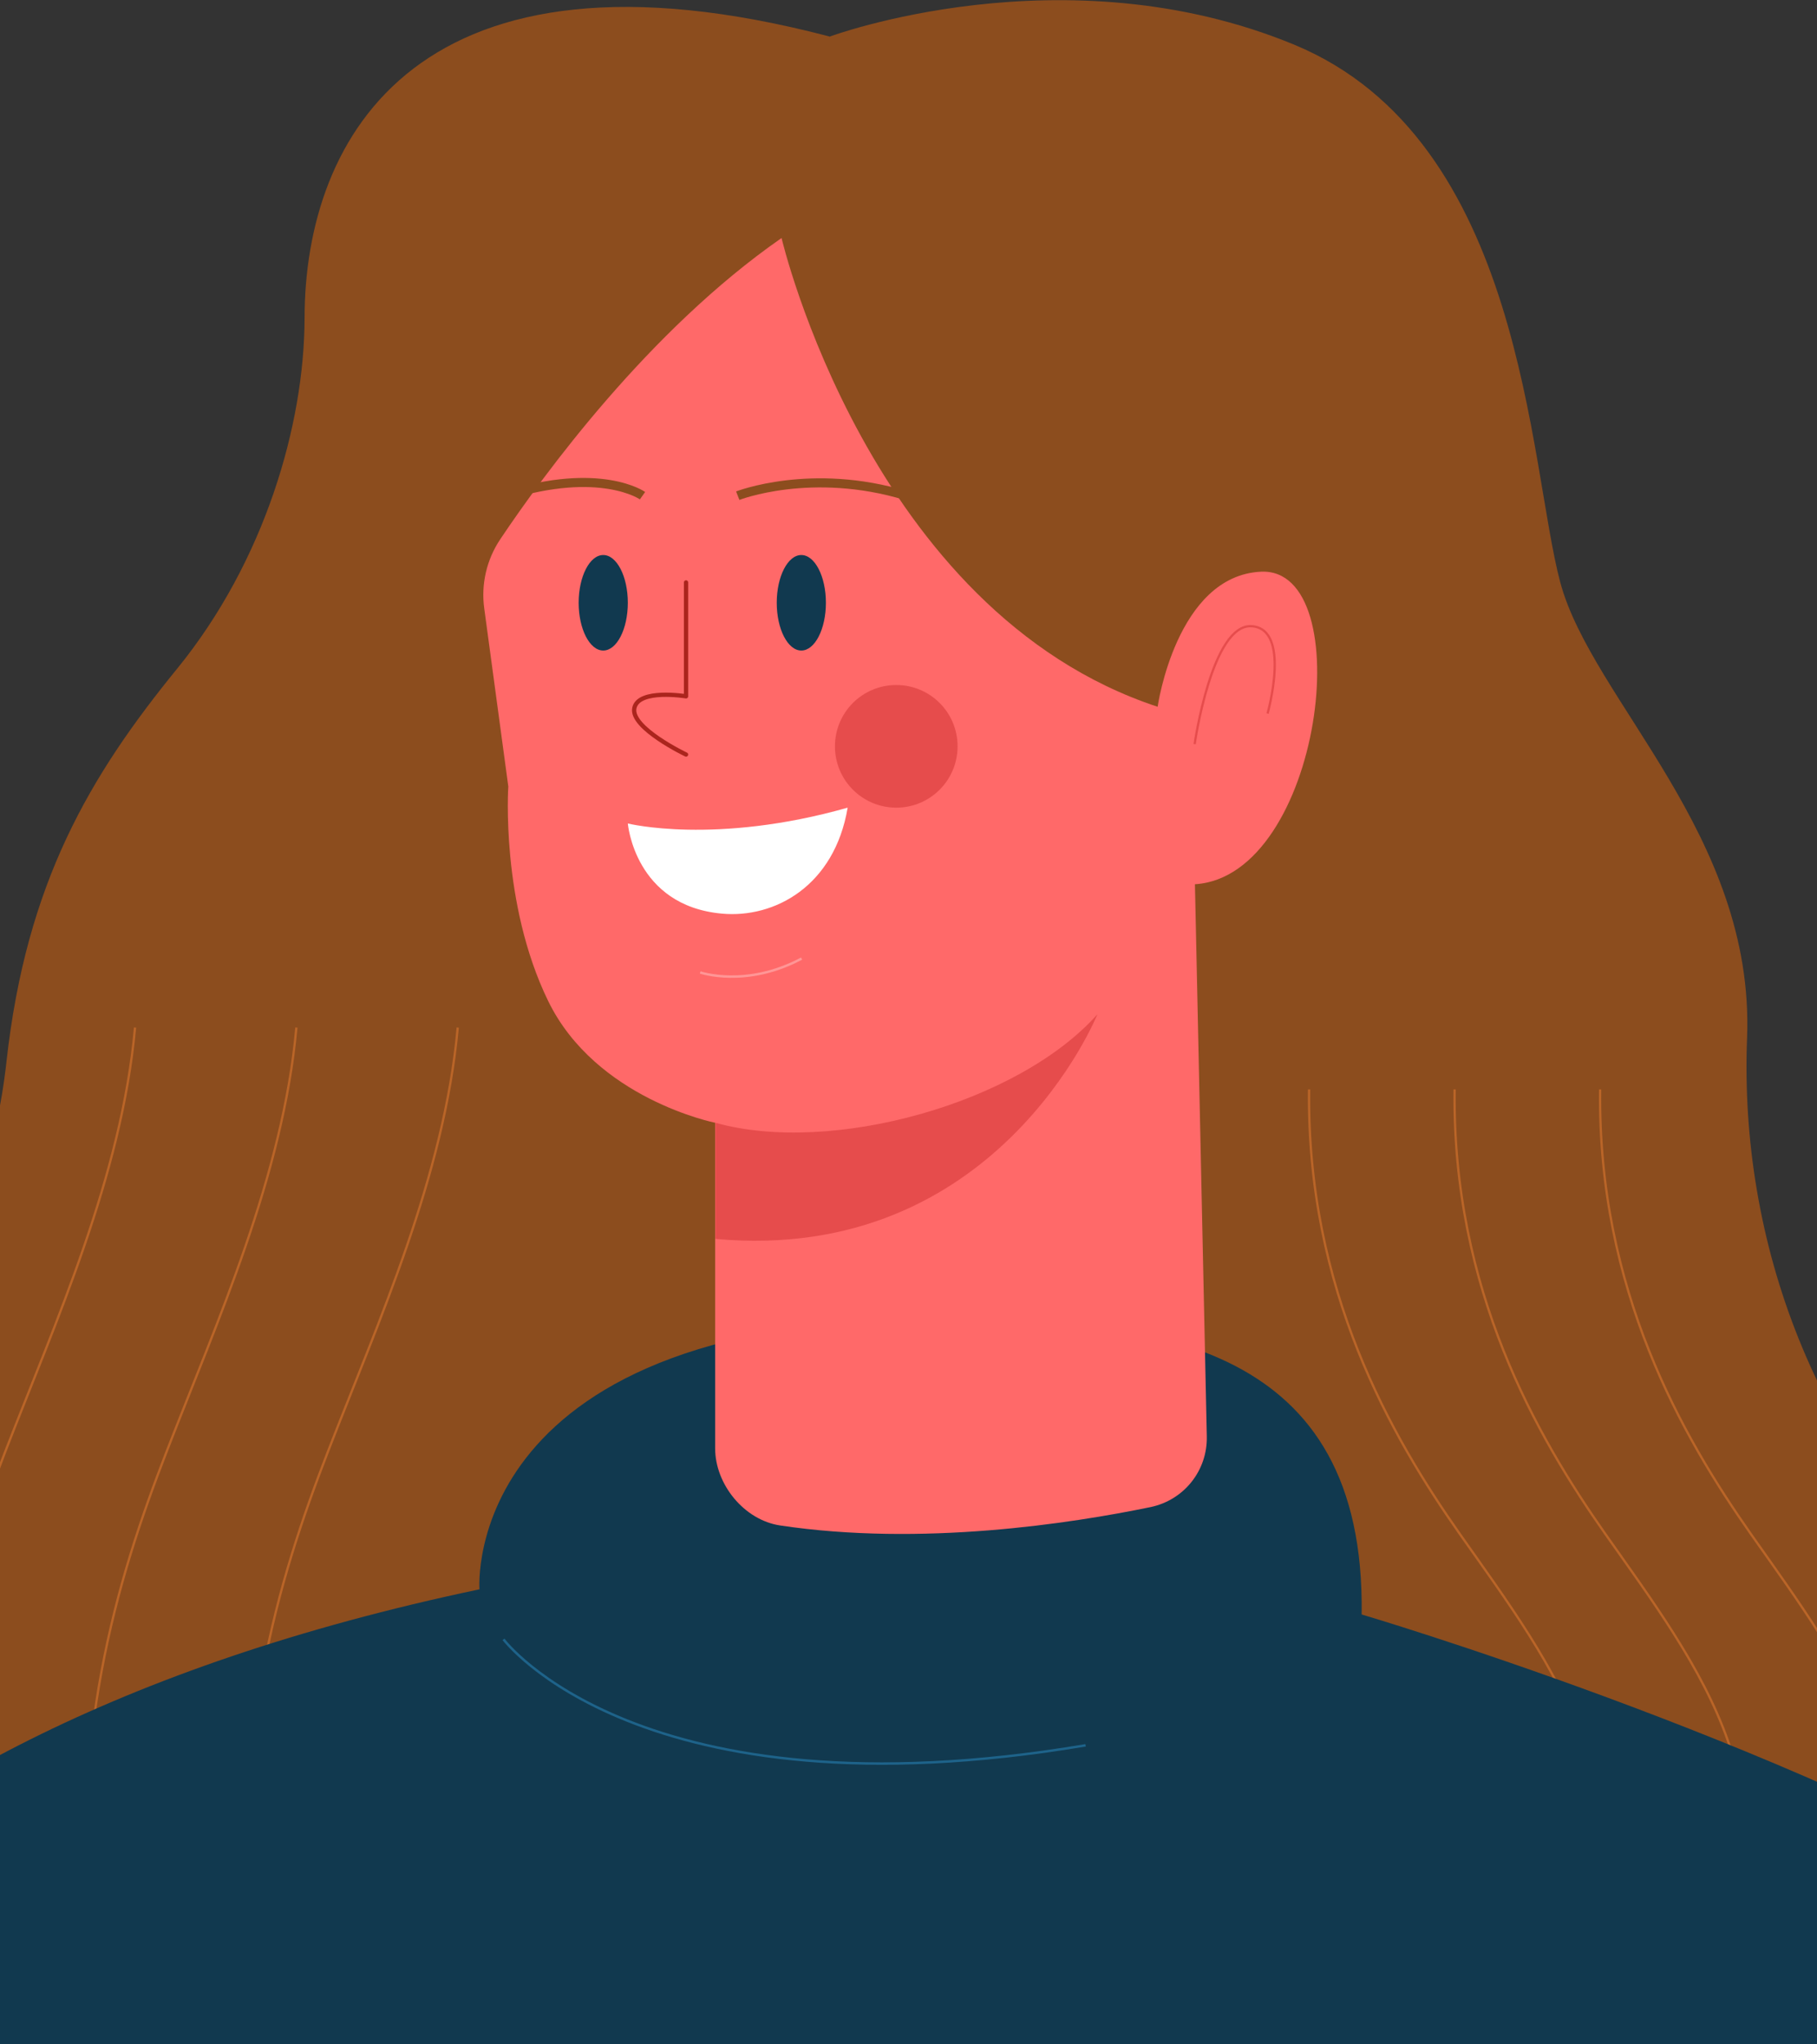 <svg width="400" height="450" viewBox="0 0 400 450" fill="none" xmlns="http://www.w3.org/2000/svg">
<rect x="0" y="0" width="400" height="450" fill="#333333" stroke="none"/>
<g clip-path="url(#clip0_8_703)">
<g clip-path="url(#clip1_8_703)">
<path d="M182.563 8.087C182.563 8.087 234.193 -11.135 284.89 9.828C335.587 30.791 336.52 102.264 343.487 128.204C350.453 154.143 386.346 183.877 384.604 228.477C382.862 273.078 399.471 319.42 436.234 351.829C472.996 384.175 459.871 479.534 459.871 479.534H-47.531C-47.531 479.534 -65.011 421.498 -44.048 360.848C-23.085 300.199 -2.931 273.078 1.424 233.702C5.778 194.327 19.774 170.751 39.057 147.114C58.279 123.476 66.987 93.493 67.049 70.105C67.049 29.858 92.429 -15.613 182.563 8.024V8.087Z" fill="#8C4D1E"/>
<path d="M352.257 239.798C351.698 283.901 370.359 316.185 385.475 337.708C405.878 366.696 429.764 397.051 407.06 436.676" stroke="#BA6528" stroke-width="0.5" stroke-miterlimit="10"/>
<path d="M320.222 239.798C319.662 283.901 338.324 316.185 353.44 337.708C373.843 366.696 397.729 397.051 375.025 436.676" stroke="#BA6528" stroke-width="0.5" stroke-miterlimit="10"/>
<path d="M288.187 239.798C287.627 283.901 306.289 316.185 321.404 337.708C341.807 366.696 365.694 397.051 342.989 436.676" stroke="#BA6528" stroke-width="0.5" stroke-miterlimit="10"/>
<path d="M29.727 226.176C26.803 258.833 12.247 290.93 1.175 319.482C-9.898 348.034 -20.41 382.433 -15.745 433.192" stroke="#BA6528" stroke-width="0.5" stroke-miterlimit="10"/>
<path d="M65.246 226.176C62.322 258.833 47.766 290.93 36.694 319.482C25.621 348.034 15.109 382.433 19.774 433.192" stroke="#BA6528" stroke-width="0.5" stroke-miterlimit="10"/>
<path d="M100.764 226.176C97.841 258.833 83.285 290.93 72.212 319.482C61.14 348.034 50.627 382.433 55.293 433.192" stroke="#BA6528" stroke-width="0.5" stroke-miterlimit="10"/>
<path d="M210.556 290.184C254.285 290.682 300.628 295.845 299.757 355.374C299.757 355.374 392.442 382.744 453.713 419.258C499.807 446.691 507.956 512.005 519.588 538.815C531.22 565.626 576.754 581.177 593.051 643.381C609.349 705.586 604.684 737.061 626.891 775.566C649.098 814.07 678.209 843.058 678.209 910.86C678.209 941.216 695.689 998.631 687.54 1035.21L450.105 1057.79V1091.44H-205.842C-205.842 1091.44 -215.173 1046.16 -210.507 992.473C-205.842 938.79 -216.354 885.17 -193.028 823.339C-169.701 761.508 -188.362 704.404 -168.519 667.081C-148.676 629.758 -106.688 552.811 -100.903 509.641C-95.118 466.472 -54.56 383.491 105.554 349.838C105.554 349.838 100.889 288.878 210.556 290.184Z" fill="#11394F"/>
<path d="M193.449 284.026L204.397 296.28" stroke="#11394F" stroke-width="0.54" stroke-miterlimit="10"/>
<path d="M172.051 52.376C172.051 52.376 191.272 134.611 254.845 155.573C254.845 155.573 258.951 126.711 277.612 125.84C299.384 124.844 291.049 192.896 263.057 194.638L265.669 316.123C265.856 323.65 260.693 330.182 253.29 331.737C235.811 335.345 202.842 340.445 171.74 335.78C163.84 334.598 157.433 326.76 157.433 318.798V247.139C157.433 247.139 131.183 241.913 120.67 220.328C110.158 198.743 111.899 173.115 111.899 173.115L106.612 133.989C105.866 128.639 107.11 123.227 110.095 118.748C119.551 104.628 142.753 72.779 171.989 52.438L172.051 52.376Z" fill="#FF6969"/>
<path d="M157.495 247.138C182.999 254.292 224.116 242.909 241.596 223.252C241.596 223.252 219.451 278.365 157.495 272.705V247.201V247.138Z" fill="#E64C4C"/>
<path d="M262.994 163.785C262.994 163.785 266.789 137.223 275.559 137.845C284.33 138.405 279.043 157.066 279.043 157.066" stroke="#E64C4C" stroke-width="0.5" stroke-miterlimit="10"/>
<path d="M138.212 181.264C138.212 181.264 157.433 186.054 186.607 177.781C183.683 195.073 170.496 202.165 158.926 201.107C139.705 199.365 138.212 181.264 138.212 181.264Z" fill="white"/>
<path d="M154.136 214.046C154.136 214.046 164.213 217.529 176.468 210.998" stroke="#FF9696" stroke-width="0.54" stroke-miterlimit="10"/>
<path d="M151.026 128.203V153.272C151.026 153.272 140.513 151.53 139.642 155.884C138.772 160.239 151.026 166.086 151.026 166.086" stroke="#AB251D" stroke-width="0.94" stroke-linecap="round" stroke-linejoin="round"/>
<path d="M138.212 132.682C138.212 138.467 135.786 143.195 132.8 143.195C129.814 143.195 127.388 138.467 127.388 132.682C127.388 126.897 129.814 122.17 132.8 122.17C135.786 122.17 138.212 126.897 138.212 132.682Z" fill="#11394F"/>
<path d="M181.817 132.682C181.817 138.467 179.391 143.195 176.405 143.195C173.42 143.195 170.994 138.467 170.994 132.682C170.994 126.897 173.42 122.17 176.405 122.17C179.391 122.17 181.817 126.897 181.817 132.682Z" fill="#11394F"/>
<path d="M210.804 164.282C210.804 171.747 204.771 177.78 197.306 177.78C189.841 177.78 183.808 171.747 183.808 164.282C183.808 156.818 189.841 150.784 197.306 150.784C204.771 150.784 210.804 156.818 210.804 164.282Z" fill="#E64C4C"/>
<path d="M162.409 109.107C162.409 109.107 178.645 102.762 199.483 109.107" stroke="#8C4D1E" stroke-width="2" stroke-miterlimit="10"/>
<path d="M141.447 109.107C141.447 109.107 132.24 102.575 111.277 109.107" stroke="#8C4D1E" stroke-width="2" stroke-miterlimit="10"/>
<path d="M110.842 360.848C110.842 360.848 140.638 400.721 238.983 384.175" stroke="#1E638A" stroke-width="0.54" stroke-miterlimit="10"/>
</g>
</g>
<defs>
<clipPath id="clip0_8_703">
<rect width="400" height="450" fill="white"/>
</clipPath>
<clipPath id="clip1_8_703">
<rect width="908" height="2184" fill="white" transform="translate(-212)"/>
</clipPath>
</defs>
</svg>

